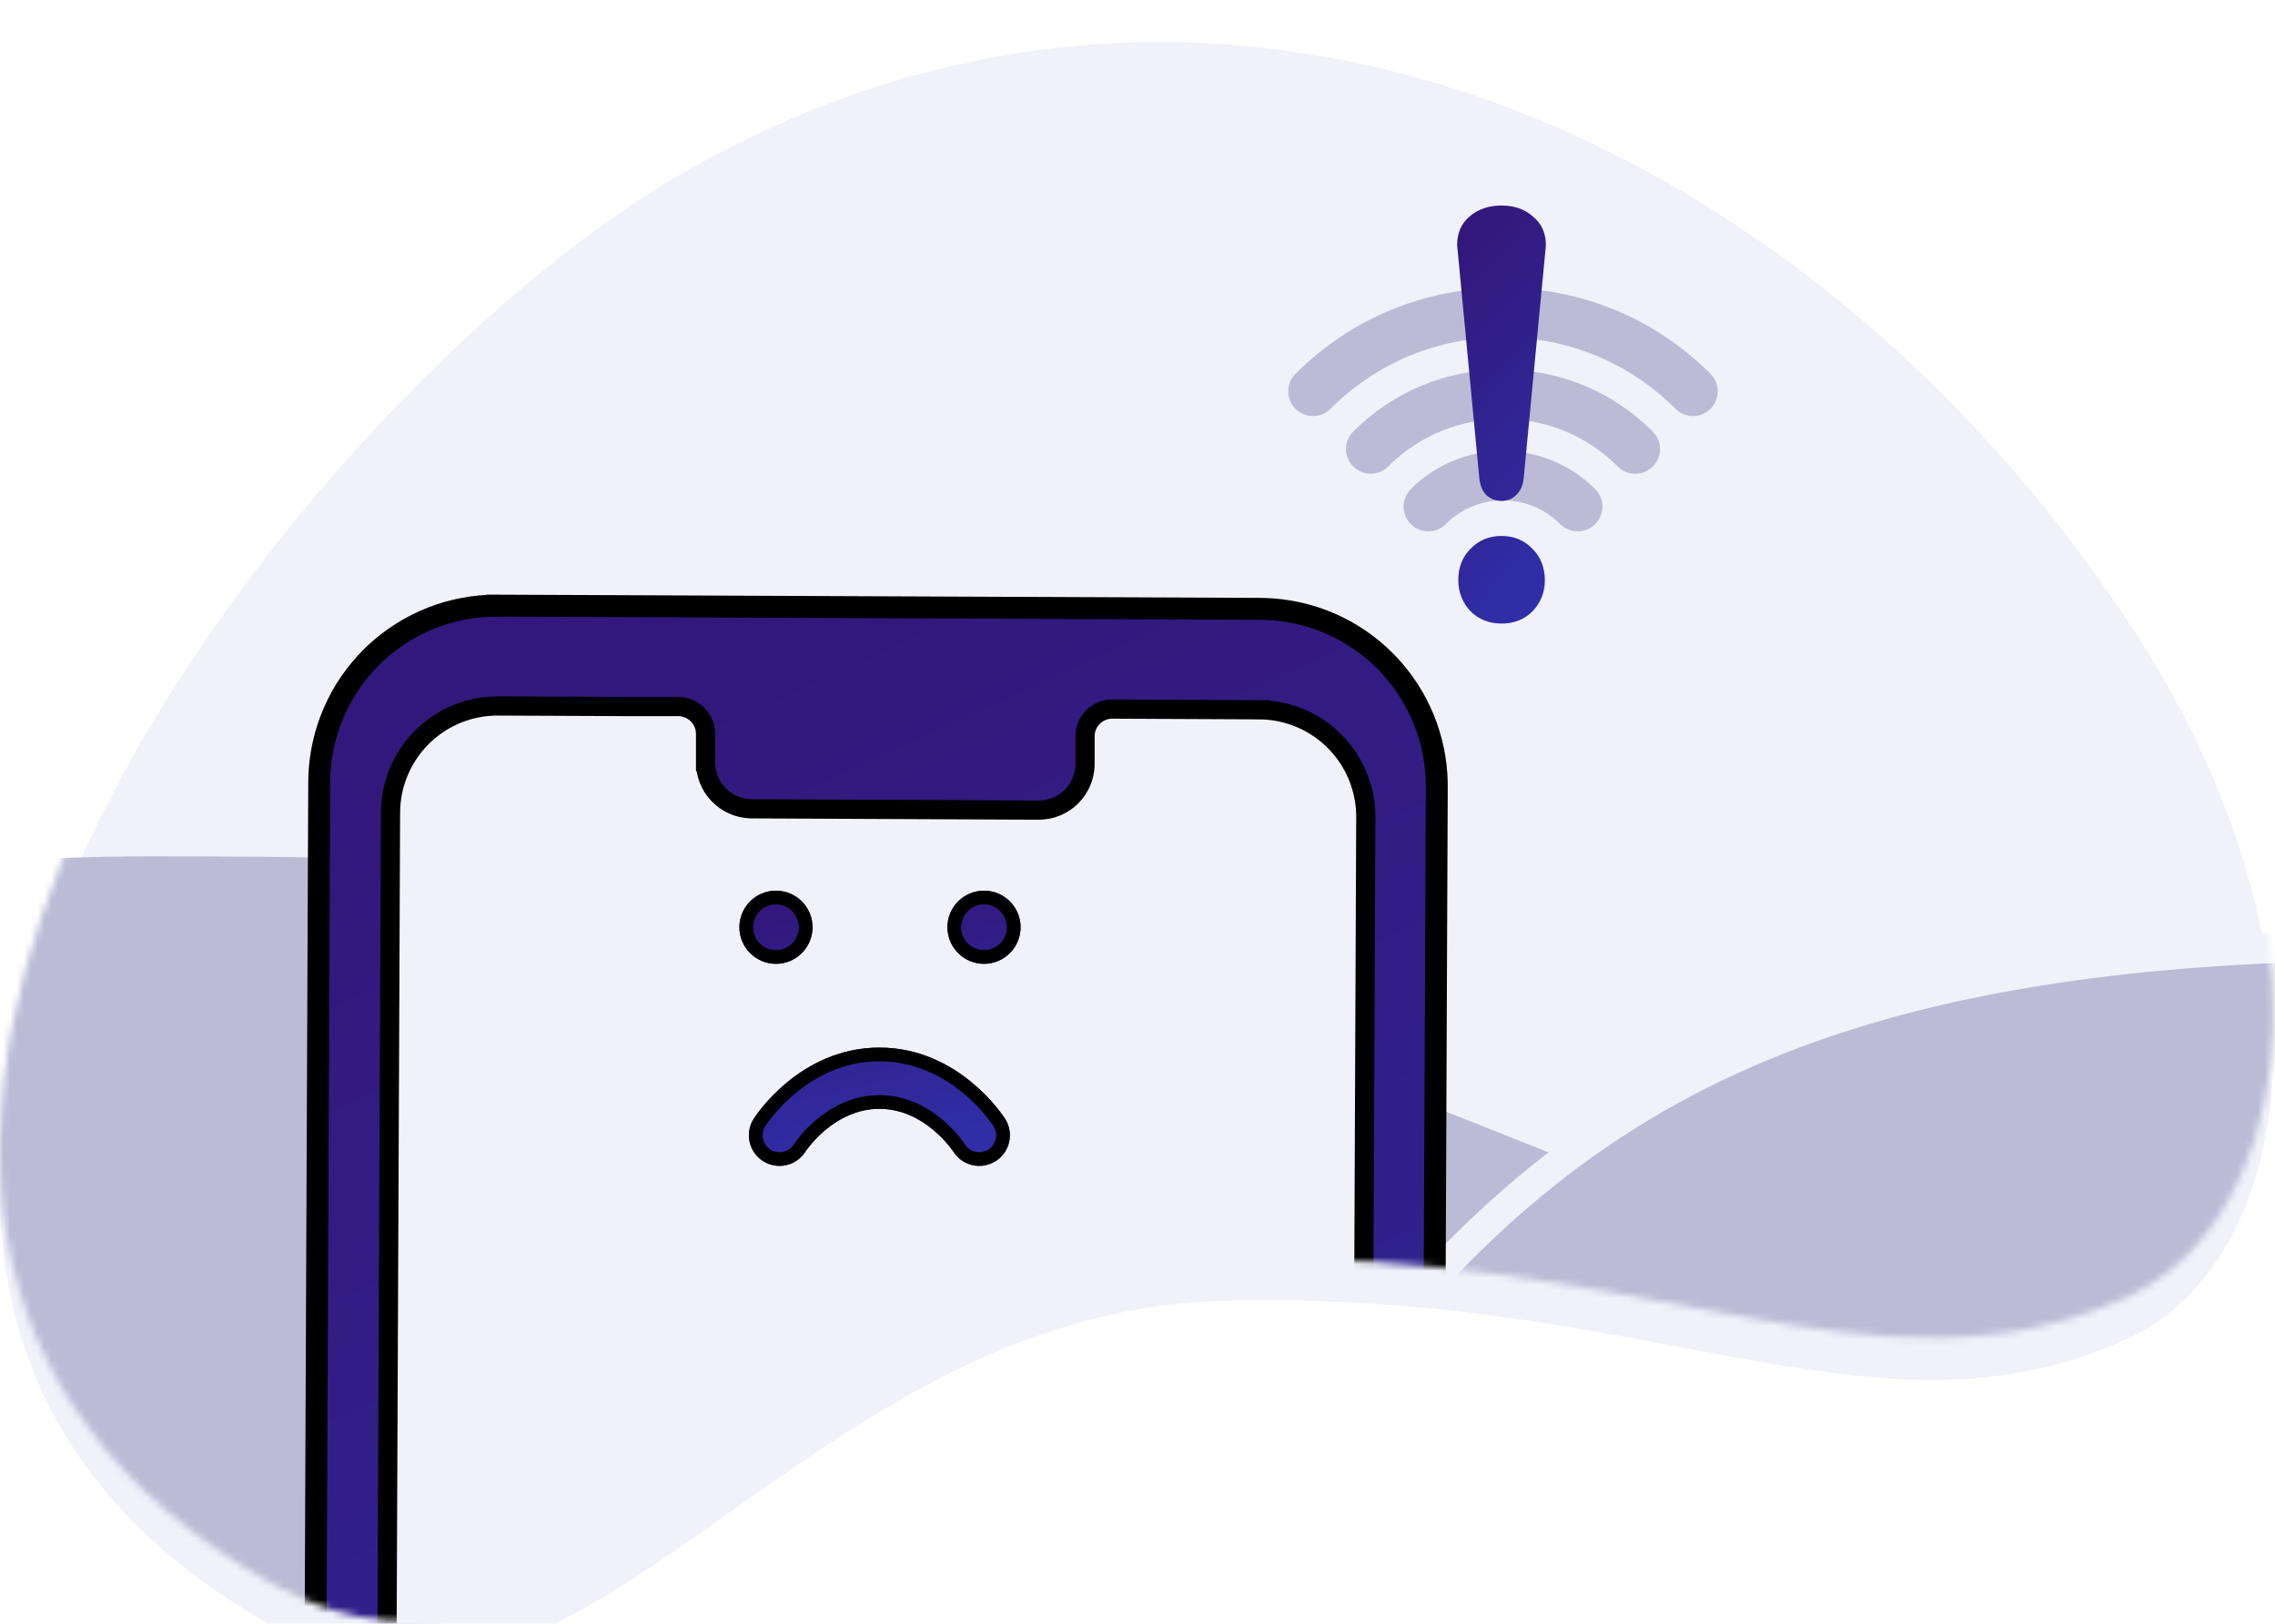 <svg width="332" height="237" viewBox="0 0 332 237" fill="none" xmlns="http://www.w3.org/2000/svg">
<g filter="url(#filter0_i_2_169)">
<path d="M99.361 19.282C41.512 52.649 -54.932 178.436 39.943 231.288C84.822 256.288 115.24 185.555 178.194 183.76C241.148 181.964 273.663 206.107 310.469 189.28C334.791 178.16 342.673 133.011 310.469 84.441C263.734 13.957 178.084 -26.127 99.361 19.282Z" fill="#F1F1FA"/>
</g>
<mask id="mask0_2_169" style="mask-type:alpha" maskUnits="userSpaceOnUse" x="0" y="0" width="332" height="237">
<path d="M99.361 19.282C41.512 52.649 -54.932 178.436 39.943 231.288C84.822 256.288 115.24 185.555 178.194 183.76C241.148 181.964 273.663 206.107 310.469 189.28C334.791 178.16 342.673 133.011 310.469 84.441C263.734 13.957 178.084 -26.127 99.361 19.282Z" fill="#F1F1FA"/>
</mask>
<g mask="url(#mask0_2_169)">
<path d="M286.879 192.937L290.925 194.589L53.889 260.371C-16.062 252.941 -149.767 229.383 -124.976 194.589C-93.987 151.096 -59.193 125 22.356 125C120.5 125 133.585 130.343 286.879 192.937Z" fill="#BBBBD6"/>
<path d="M350.983 138C393.587 138 427.906 147.443 464 192.885L348.617 246C272.483 237.934 164.24 246.59 191.222 208.82C224.949 161.607 262.227 138 350.983 138Z" fill="#BBBBD6" stroke="#F1F1FA" stroke-width="4.349"/>
<path d="M183.926 88.872L184.568 88.883C191.193 89.077 197.501 91.808 202.179 96.526L202.625 96.988C207.027 101.654 209.539 107.79 209.671 114.203L209.676 114.845L208.492 394.053C208.48 397.237 207.879 400.39 206.723 403.353L206.484 403.942C205.172 407.075 203.254 409.919 200.842 412.311C198.58 414.553 195.925 416.356 193.012 417.632L192.426 417.88C189.284 419.165 185.92 419.817 182.526 419.802V419.803H71.653C57.376 419.737 45.343 407.596 45.4 393.319L46.584 114.112V114.109L46.596 113.468C46.798 106.848 49.535 100.548 54.254 95.878L54.716 95.432C59.537 90.892 65.925 88.37 72.564 88.401L72.564 88.4L183.926 88.872Z" fill="url(#paint0_linear_2_169)" stroke="black" stroke-width="3.2"/>
<path d="M158.345 107.506C158.336 106.525 158.691 105.579 159.336 104.847L159.469 104.703C160.197 103.954 161.192 103.523 162.237 103.502L183.801 103.602V103.603C187.928 103.631 191.877 105.291 194.784 108.221C197.691 111.15 199.32 115.109 199.318 119.235L198.164 391.765V391.766C198.149 395.907 196.49 399.872 193.553 402.791C190.615 405.71 186.639 407.342 182.498 407.331L71.359 406.821H71.36C67.356 406.796 63.521 405.234 60.64 402.469L60.364 402.198C57.455 399.264 55.827 395.297 55.836 391.165L56.989 118.636V118.633C56.993 116.581 57.402 114.551 58.192 112.657C58.981 110.764 60.136 109.044 61.59 107.597C62.953 106.24 64.554 105.147 66.312 104.372L66.666 104.221C68.563 103.44 70.595 103.041 72.646 103.046L91.539 103.131H99.112C100.092 103.17 101.022 103.566 101.728 104.241L101.866 104.38C102.591 105.144 102.986 106.162 102.967 107.215V111.155H102.968C102.933 112.935 103.599 114.658 104.825 115.95C106.06 117.25 107.76 118.008 109.552 118.057H109.584L151.677 118.25H151.707C153.492 118.219 155.192 117.483 156.436 116.203C157.602 115.003 158.277 113.415 158.34 111.751L158.345 111.417V107.506Z" fill="#F1F1FA" stroke="black" stroke-width="2.8"/>
<path d="M145.834 163.846C145.576 163.44 139.385 153.911 128.333 153.911C117.281 153.911 111.091 163.44 110.832 163.846C109.804 165.463 110.28 167.607 111.897 168.636C113.514 169.665 115.658 169.188 116.687 167.571C116.73 167.504 121.048 160.851 128.333 160.851C135.618 160.851 139.936 167.504 139.979 167.571C141.008 169.188 143.153 169.665 144.77 168.636C146.386 167.607 146.863 165.463 145.834 163.846ZM113.239 131.01C115.634 131.01 117.576 132.952 117.576 135.347C117.576 137.743 115.634 139.685 113.239 139.685C110.843 139.685 108.902 137.743 108.902 135.347C108.902 132.952 110.843 131.01 113.239 131.01ZM139.263 135.347C139.263 137.743 141.205 139.685 143.6 139.685C145.996 139.685 147.938 137.743 147.938 135.347C147.938 132.952 145.996 131.01 143.6 131.01C141.205 131.01 139.263 132.952 139.263 135.347Z" fill="url(#paint1_linear_2_169)"/>
<path d="M145.834 163.846C145.576 163.44 139.385 153.911 128.333 153.911C117.281 153.911 111.091 163.44 110.832 163.846C109.804 165.463 110.28 167.607 111.897 168.636C113.514 169.665 115.658 169.188 116.687 167.571C116.73 167.504 121.048 160.851 128.333 160.851C135.618 160.851 139.936 167.504 139.979 167.571C141.008 169.188 143.153 169.665 144.77 168.636C146.386 167.607 146.863 165.463 145.834 163.846ZM113.239 131.01C115.634 131.01 117.576 132.952 117.576 135.347C117.576 137.743 115.634 139.685 113.239 139.685C110.843 139.685 108.902 137.743 108.902 135.347C108.902 132.952 110.843 131.01 113.239 131.01ZM139.263 135.347C139.263 137.743 141.205 139.685 143.6 139.685C145.996 139.685 147.938 137.743 147.938 135.347C147.938 132.952 145.996 131.01 143.6 131.01C141.205 131.01 139.263 132.952 139.263 135.347Z" stroke="url(#paint2_linear_2_169)" stroke-width="2"/>
<path d="M145.834 163.846C145.576 163.44 139.385 153.911 128.333 153.911C117.281 153.911 111.091 163.44 110.832 163.846C109.804 165.463 110.28 167.607 111.897 168.636C113.514 169.665 115.658 169.188 116.687 167.571C116.73 167.504 121.048 160.851 128.333 160.851C135.618 160.851 139.936 167.504 139.979 167.571C141.008 169.188 143.153 169.665 144.77 168.636C146.386 167.607 146.863 165.463 145.834 163.846ZM113.239 131.01C115.634 131.01 117.576 132.952 117.576 135.347C117.576 137.743 115.634 139.685 113.239 139.685C110.843 139.685 108.902 137.743 108.902 135.347C108.902 132.952 110.843 131.01 113.239 131.01ZM139.263 135.347C139.263 137.743 141.205 139.685 143.6 139.685C145.996 139.685 147.938 137.743 147.938 135.347C147.938 132.952 145.996 131.01 143.6 131.01C141.205 131.01 139.263 132.952 139.263 135.347Z" stroke="black" stroke-width="2"/>
<path d="M214.977 80.487C212.57 82.894 212.57 86.8 214.977 89.208C217.386 91.615 221.291 91.615 223.7 89.208C226.107 86.8 226.107 82.894 223.7 80.487C221.291 78.079 217.386 78.079 214.977 80.487Z" fill="#BBBBD6"/>
<path d="M219.339 65.82C214.258 65.82 209.478 67.8 205.887 71.394C204.476 72.804 204.476 75.089 205.887 76.499C207.296 77.909 209.581 77.909 210.991 76.499C213.219 74.268 216.184 73.04 219.339 73.04C222.493 73.04 225.459 74.268 227.686 76.499C228.392 77.204 229.318 77.556 230.239 77.556C231.165 77.556 232.086 77.204 232.791 76.499C234.201 75.089 234.201 72.804 232.791 71.394C229.2 67.8 224.42 65.82 219.339 65.82Z" fill="#BBBBD6"/>
<path d="M219.339 53.934C211.081 53.934 203.318 57.15 197.48 62.989C196.07 64.399 196.07 66.684 197.48 68.093C198.891 69.503 201.176 69.503 202.584 68.093C207.059 63.618 213.01 61.153 219.339 61.153C225.665 61.153 231.616 63.618 236.09 68.093C236.795 68.798 237.721 69.151 238.642 69.151C239.568 69.151 240.49 68.798 241.195 68.093C242.604 66.684 242.604 64.399 241.195 62.989C235.357 57.15 227.596 53.934 219.339 53.934Z" fill="#BBBBD6"/>
<path d="M249.62 54.566C241.533 46.476 230.78 42.021 219.339 42.021C207.898 42.021 197.144 46.476 189.057 54.566C187.648 55.976 187.648 58.262 189.057 59.671C189.763 60.376 190.686 60.728 191.61 60.728C192.533 60.728 193.459 60.376 194.162 59.671C200.886 52.944 209.828 49.24 219.339 49.24C228.849 49.24 237.789 52.944 244.514 59.671C245.923 61.081 248.207 61.079 249.618 59.672C251.027 58.262 251.027 55.976 249.62 54.566Z" fill="#BBBBD6"/>
<path d="M219.12 73.119C218.268 73.119 217.53 72.835 216.905 72.266C216.337 71.698 215.996 70.875 215.882 69.795L212.729 36.647L212.644 35.795C212.644 34.033 213.241 32.642 214.434 31.619C215.683 30.54 217.246 30 219.12 30C220.995 30 222.529 30.54 223.722 31.619C224.972 32.642 225.597 34.033 225.597 35.795L225.511 36.732L222.359 69.795C222.245 70.875 221.876 71.698 221.251 72.266C220.683 72.835 219.973 73.119 219.12 73.119ZM219.12 91.014C217.302 91.014 215.797 90.417 214.604 89.224C213.411 87.974 212.815 86.441 212.815 84.623C212.815 82.805 213.411 81.299 214.604 80.106C215.797 78.856 217.302 78.231 219.12 78.231C220.938 78.231 222.444 78.856 223.637 80.106C224.83 81.299 225.426 82.805 225.426 84.623C225.426 86.441 224.83 87.974 223.637 89.224C222.444 90.417 220.938 91.014 219.12 91.014Z" fill="url(#paint3_linear_2_169)"/>
</g>
<defs>
<filter id="filter0_i_2_169" x="0" y="0" width="331.768" height="242.77" filterUnits="userSpaceOnUse" color-interpolation-filters="sRGB">
<feFlood flood-opacity="0" result="BackgroundImageFix"/>
<feBlend mode="normal" in="SourceGraphic" in2="BackgroundImageFix" result="shape"/>
<feColorMatrix in="SourceAlpha" type="matrix" values="0 0 0 0 0 0 0 0 0 0 0 0 0 0 0 0 0 0 127 0" result="hardAlpha"/>
<feOffset dy="6.139"/>
<feGaussianBlur stdDeviation="8.185"/>
<feComposite in2="hardAlpha" operator="arithmetic" k2="-1" k3="1"/>
<feColorMatrix type="matrix" values="0 0 0 0 0 0 0 0 0 0 0 0 0 0 0 0 0 0 0.25 0"/>
<feBlend mode="normal" in2="shape" result="effect1_innerShadow_2_169"/>
</filter>
<linearGradient id="paint0_linear_2_169" x1="114.671" y1="94.135" x2="240.357" y2="368.234" gradientUnits="userSpaceOnUse">
<stop stop-color="#32187C"/>
<stop offset="1" stop-color="#302EA7"/>
</linearGradient>
<linearGradient id="paint1_linear_2_169" x1="125.301" y1="131.491" x2="133.398" y2="168.288" gradientUnits="userSpaceOnUse">
<stop stop-color="#32187C"/>
<stop offset="1" stop-color="#302EA7"/>
</linearGradient>
<linearGradient id="paint2_linear_2_169" x1="125.301" y1="131.491" x2="133.398" y2="168.288" gradientUnits="userSpaceOnUse">
<stop stop-color="#32187C"/>
<stop offset="1" stop-color="#302EA7"/>
</linearGradient>
<linearGradient id="paint3_linear_2_169" x1="218.086" y1="30.769" x2="248.868" y2="59.806" gradientUnits="userSpaceOnUse">
<stop stop-color="#32187C"/>
<stop offset="1" stop-color="#302EA7"/>
</linearGradient>
</defs>
</svg>
